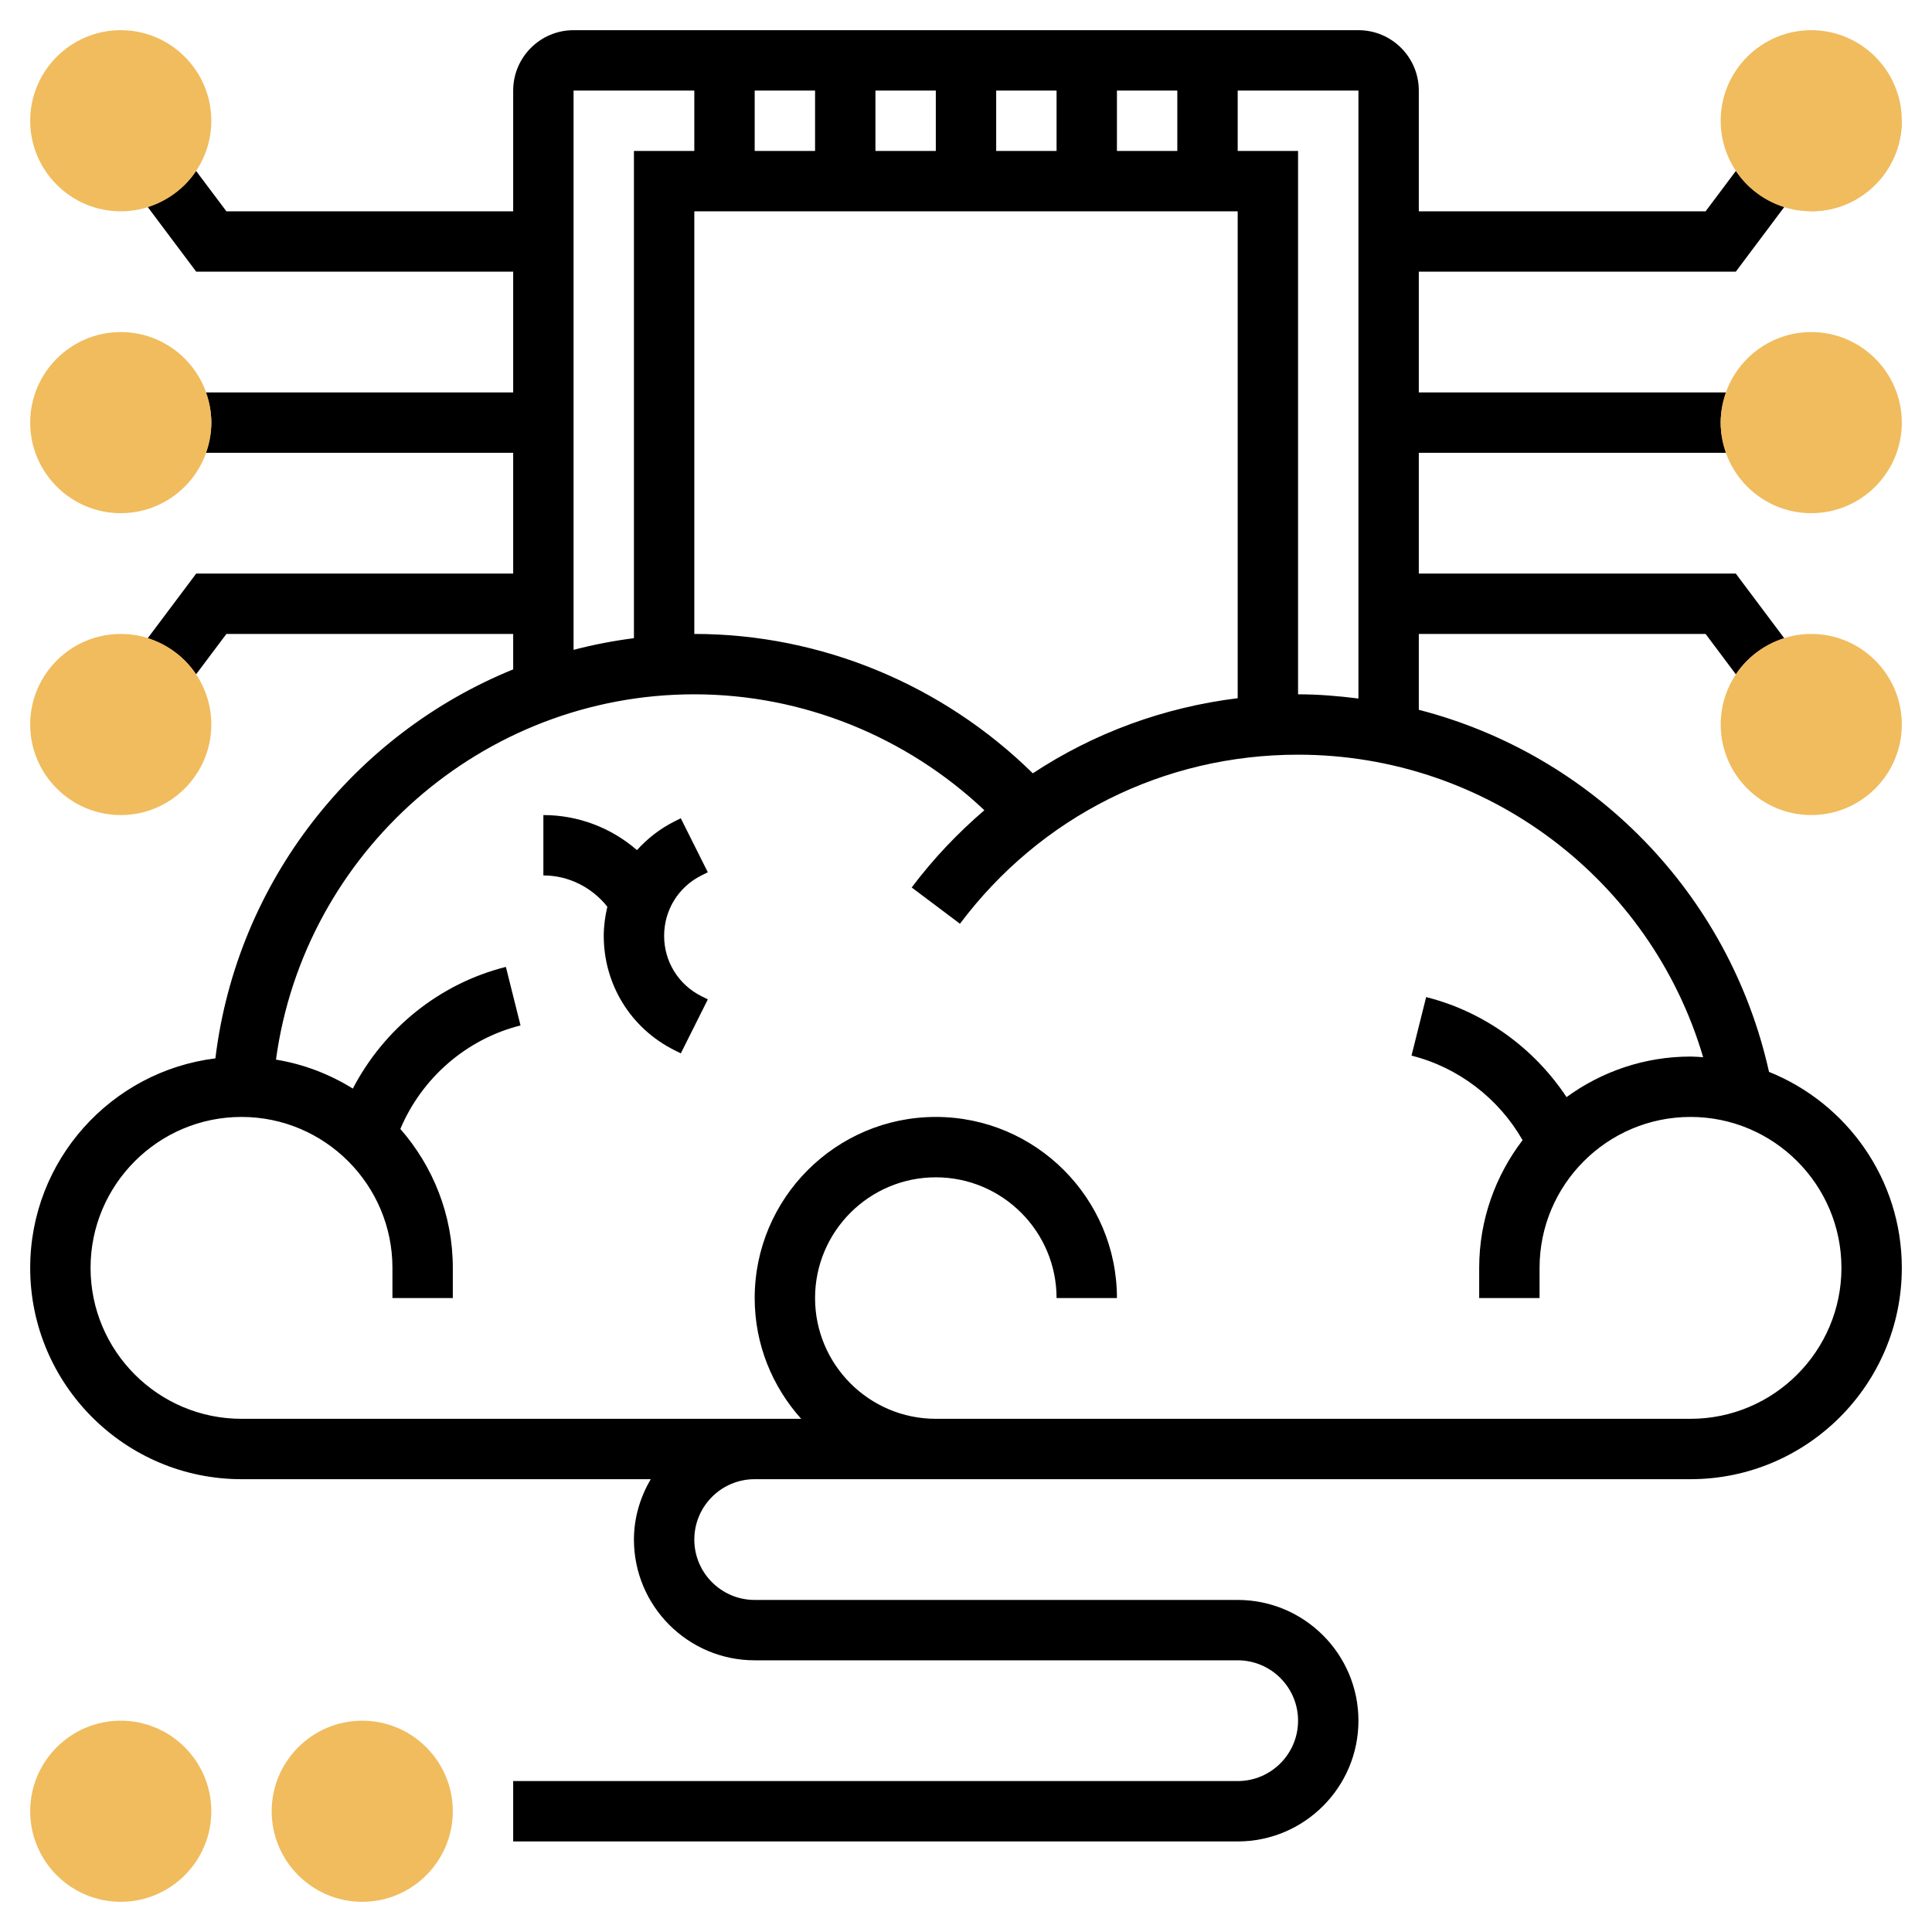 <svg id="_x33_0" enable-background="new 0 0 64 64" height="512" viewBox="0 0 64 64" width="512" xmlns="http://www.w3.org/2000/svg"><g><path d="m63 4c0 1.654-1.346 3-3 3" fill="#f0bc5e"/><g><path d="m58.601 35.507c-1.324-5.946-5.875-10.518-11.601-11.994v-2.513h9.5l1.004 1.34c.377-.565.946-.983 1.607-1.19l-1.611-2.15h-10.5v-4h10.184c-.112-.314-.184-.648-.184-1s.072-.686.184-1h-10.184v-4h10.5l1.612-2.15c-.662-.207-1.23-.625-1.607-1.19l-1.005 1.34h-9.5v-4c0-1.103-.897-2-2-2h-26c-1.103 0-2 .897-2 2v4h-9.5l-1.005-1.339c-.377.565-.945.982-1.607 1.189l1.612 2.15h10.5v4h-10.184c.112.314.184.648.184 1s-.072.686-.184 1h10.184v4h-10.5l-1.612 2.149c.662.207 1.23.625 1.607 1.19l1.005-1.339h9.5v1.174c-5.261 2.14-9.151 7.011-9.865 12.886-3.452.427-6.135 3.374-6.135 6.94 0 3.859 3.14 7 7 7h13.556c-.344.591-.556 1.268-.556 2 0 2.206 1.794 4 4 4h16c1.103 0 2 .897 2 2s-.897 2-2 2h-24v2h24c2.206 0 4-1.794 4-4s-1.794-4-4-4h-16c-1.103 0-2-.897-2-2s.897-2 2-2h31c3.86 0 7-3.141 7-7 0-2.94-1.824-5.458-4.399-6.493zm-13.601-12.368c-.658-.082-1.323-.139-2-.139v-18h-2v-2h4zm-10.787 2.478c-2.983-2.934-7.012-4.617-11.213-4.617v-14h18v16.129c-2.452.302-4.763 1.153-6.787 2.488zm2.787-20.617v-2h2v2zm-2 0h-2v-2h2zm-4 0h-2v-2h2zm-4 0h-2v-2h2zm-8-2h4v2h-2v16.141c-.681.086-1.347.216-2 .386zm37 44h-25c-2.206 0-4-1.794-4-4s1.794-4 4-4 4 1.794 4 4h2c0-3.309-2.691-6-6-6s-6 2.691-6 6c0 1.538.586 2.937 1.54 4h-18.54c-2.757 0-5-2.243-5-5s2.243-5 5-5 5 2.243 5 5v1h2v-1c0-1.762-.66-3.37-1.738-4.602.711-1.687 2.188-2.98 3.981-3.429l-.485-1.939c-2.198.55-4.039 2.049-5.07 4.031-.764-.476-1.624-.808-2.546-.96.932-6.857 6.834-12.101 13.858-12.101 3.581 0 7.02 1.395 9.608 3.84-.879.755-1.691 1.605-2.407 2.559l1.599 1.201c2.673-3.559 6.755-5.6 11.2-5.6 6.26 0 11.684 4.137 13.419 10.021-.139-.008-.277-.021-.419-.021-1.535 0-2.951.502-4.106 1.343-1.078-1.627-2.739-2.834-4.651-3.313l-.485 1.939c1.554.389 2.89 1.419 3.679 2.8-.898 1.178-1.437 2.641-1.437 4.231v1h2v-1c0-2.757 2.243-5 5-5s5 2.243 5 5-2.243 5-5 5z"/><path d="m23.236 29 .211-.105-.895-1.789-.21.105c-.482.241-.895.568-1.242.95-.85-.738-1.943-1.161-3.1-1.161v2c.835 0 1.603.391 2.119 1.035-.072.312-.119.634-.119.965 0 1.615.897 3.067 2.342 3.789l.211.105.895-1.789-.212-.105c-.762-.381-1.236-1.147-1.236-2s.474-1.619 1.236-2z"/></g><g><g><path d="m4 63c-1.654 0-3-1.346-3-3s1.346-3 3-3 3 1.346 3 3-1.346 3-3 3z" fill="#f0bc5e"/></g></g><g><g><path d="m4 17c-1.654 0-3-1.346-3-3s1.346-3 3-3 3 1.346 3 3-1.346 3-3 3z" fill="#f0bc5e"/></g></g><g><g><path d="m12 63c-1.654 0-3-1.346-3-3s1.346-3 3-3 3 1.346 3 3-1.346 3-3 3z" fill="#f0bc5e"/></g></g><g><g><path d="m4 7c-1.654 0-3-1.346-3-3s1.346-3 3-3 3 1.346 3 3-1.346 3-3 3z" fill="#f0bc5e"/></g></g><g><g><path d="m4 27c-1.654 0-3-1.346-3-3s1.346-3 3-3 3 1.346 3 3-1.346 3-3 3z" fill="#f0bc5e"/></g></g><g><g><path d="m60 17c-1.654 0-3-1.346-3-3s1.346-3 3-3 3 1.346 3 3-1.346 3-3 3z" fill="#f0bc5e"/></g></g><g><g><path d="m60 7c-1.654 0-3-1.346-3-3s1.346-3 3-3 3 1.346 3 3-1.346 3-3 3z" fill="#f0bc5e"/></g></g><g><g><path d="m60 27c-1.654 0-3-1.346-3-3s1.346-3 3-3 3 1.346 3 3-1.346 3-3 3z" fill="#f0bc5e"/></g></g></g></svg>